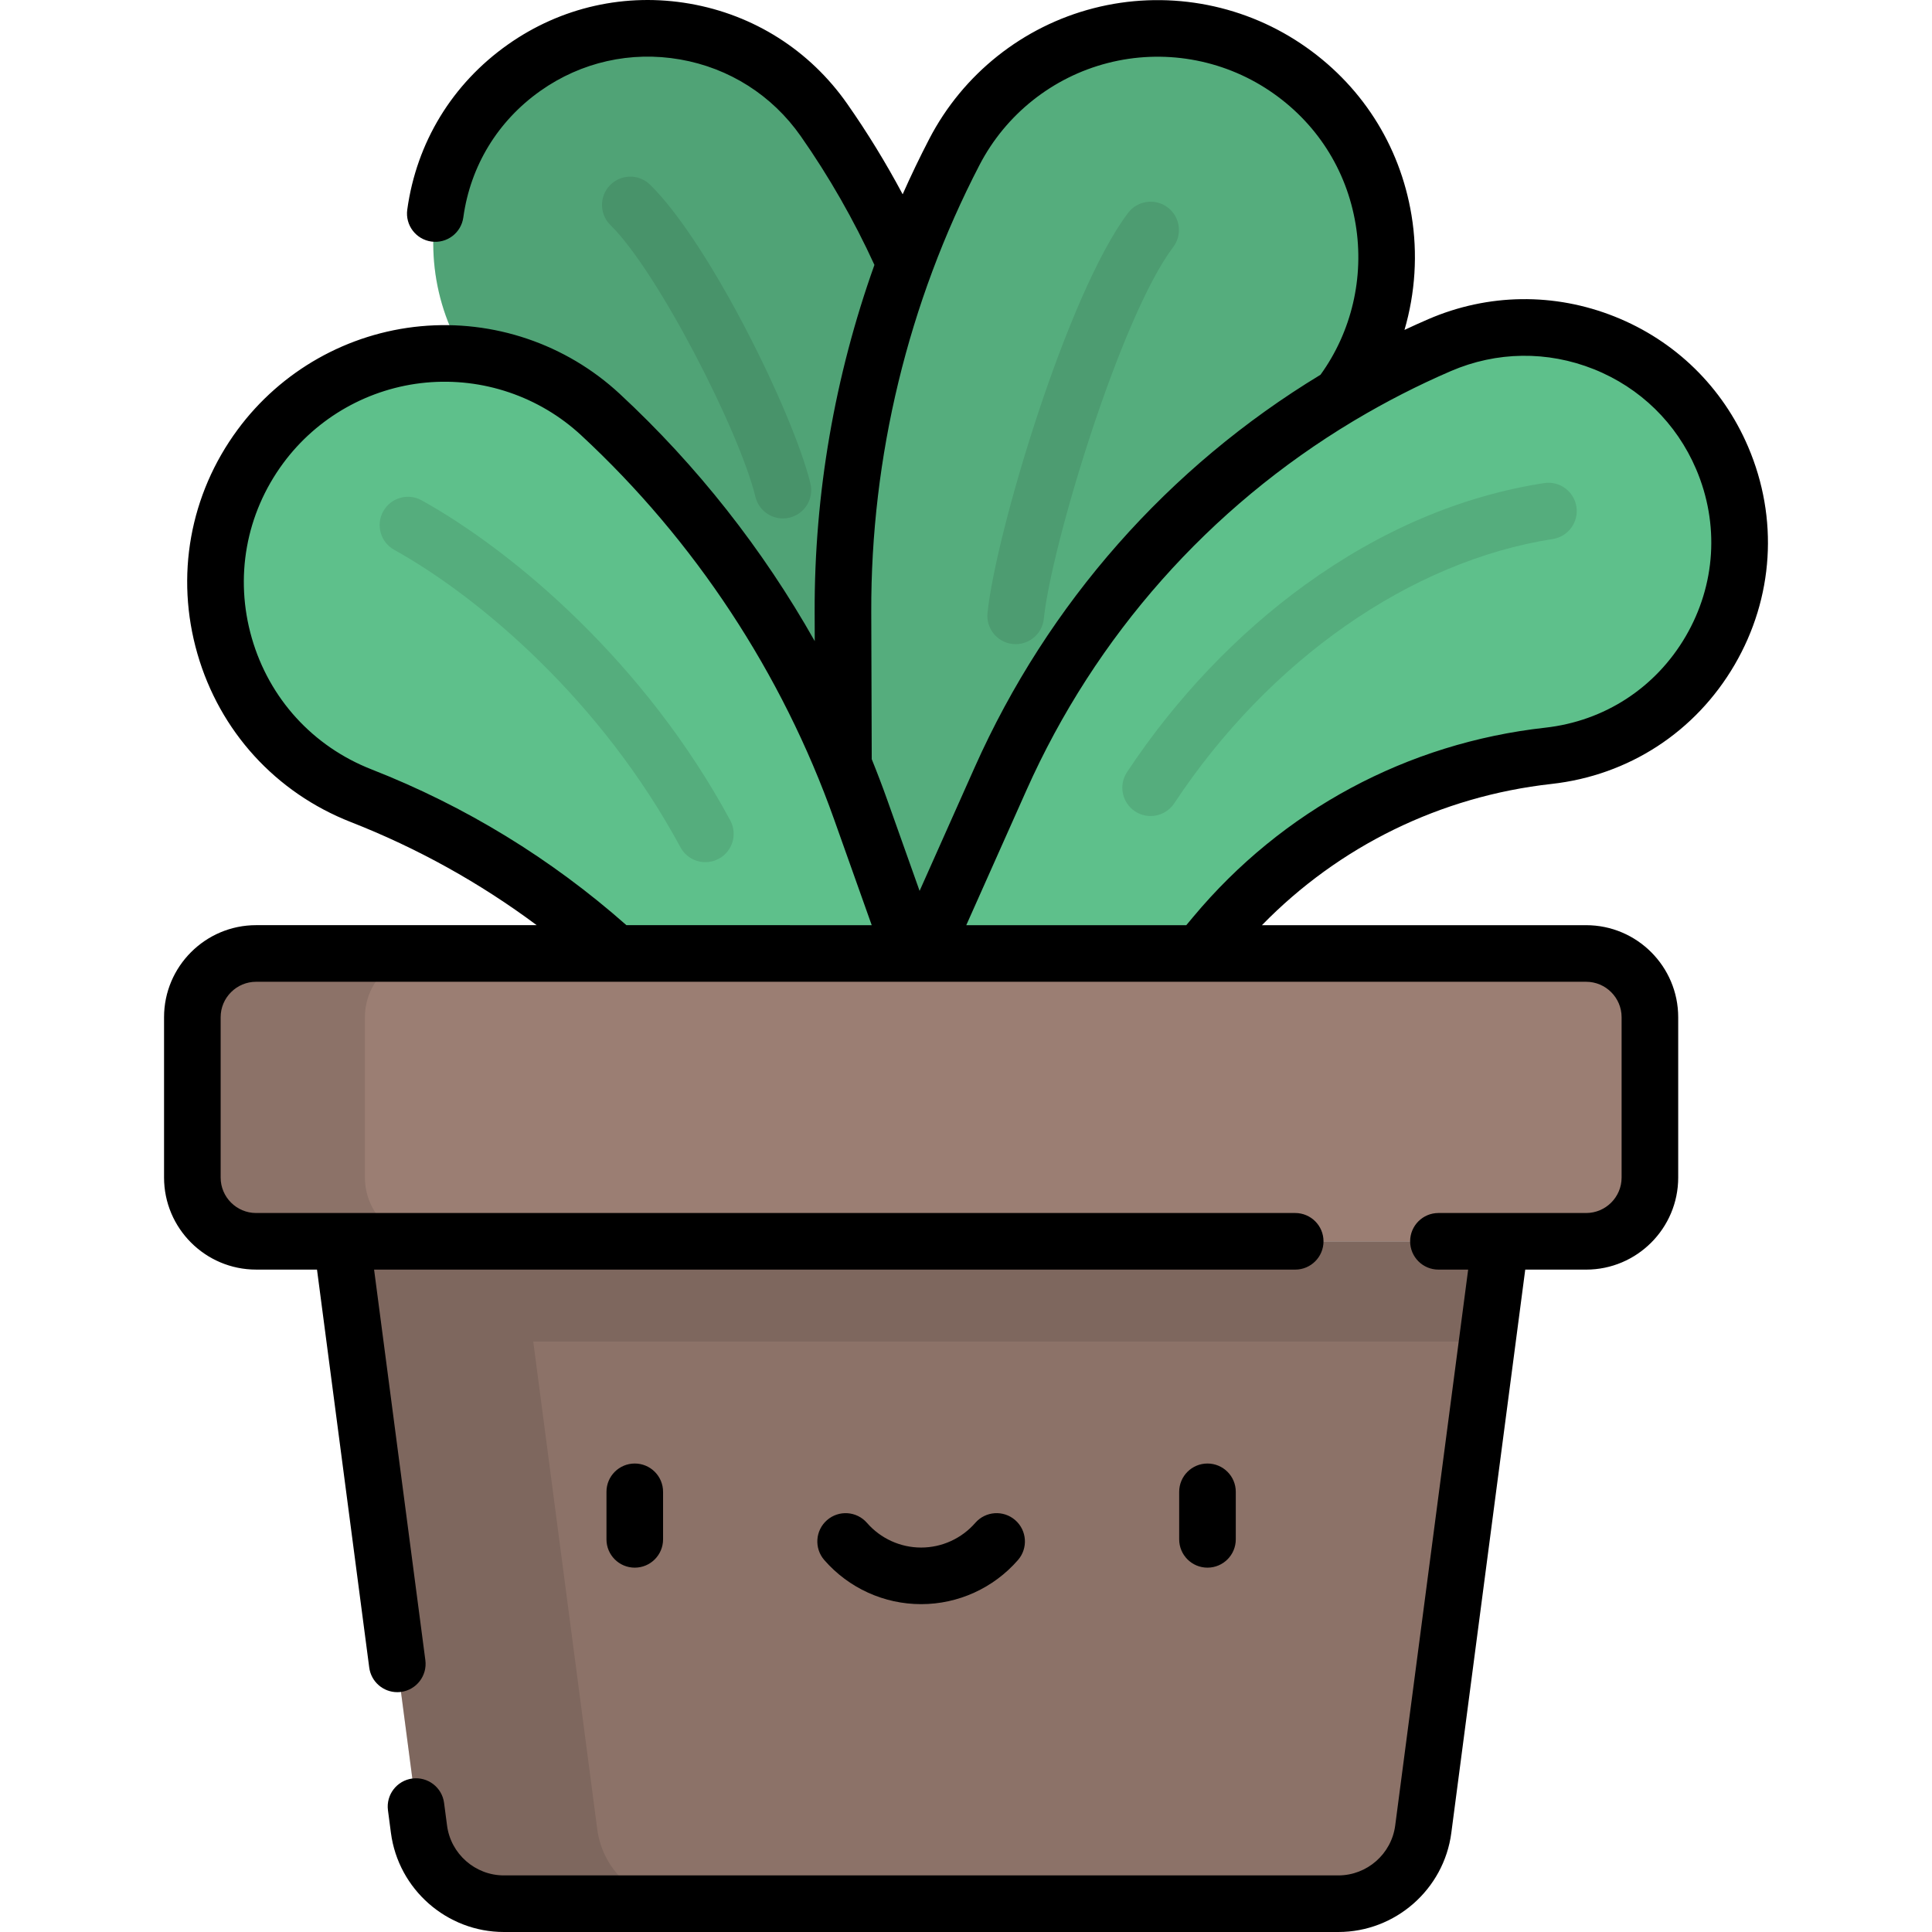 <?xml version="1.0" encoding="iso-8859-1"?>
<!-- Generator: Adobe Illustrator 19.0.0, SVG Export Plug-In . SVG Version: 6.00 Build 0)  -->
<svg version="1.1" id="Capa_1" xmlns="http://www.w3.org/2000/svg" xmlns:xlink="http://www.w3.org/1999/xlink" x="0px" y="0px"
	 viewBox="0 0 512.001 512.001" style="enable-background:new 0 0 512.001 512.001;" xml:space="preserve">
<path style="fill:#5EC08B;" d="M238.692,327.534l18.353-136.851c7.503-55.944-6.307-112.664-38.686-158.898l0,0
	C200.28,5.971,164.666-0.239,138.917,17.933l0,0c-31.177,22.002-32.298,67.848-2.234,91.348l0,0
	c27.331,21.364,45.344,52.467,50.271,86.805l18.13,126.348L238.692,327.534z"/>
<path style="opacity:0.15;enable-background:new    ;" d="M238.692,327.534l18.353-136.851
	c7.503-55.944-6.307-112.664-38.686-158.898l0,0C200.28,5.971,164.666-0.239,138.917,17.933l0,0
	c-31.177,22.002-32.298,67.848-2.234,91.348l0,0c27.331,21.364,45.344,52.467,50.271,86.805l18.13,126.348L238.692,327.534z"/>
<path style="fill:#5EC08B;" d="M223.988,346.508l-0.594-184.323c-0.137-42.423,9.993-84.249,29.525-121.908l0,0
	c16.665-32.13,57.567-42.627,87.644-22.493l0,0c33.184,22.213,36.244,69.868,6.174,96.144l0,0
	c-35.01,30.591-59.43,71.486-69.754,116.817l-24.413,107.18L223.988,346.508z"/>
<path style="opacity:0.1;enable-background:new    ;" d="M223.988,346.508l-0.594-184.323
	c-0.137-42.423,9.993-84.249,29.525-121.908l0,0c16.665-32.13,57.567-42.627,87.644-22.493l0,0
	c33.184,22.213,36.244,69.868,6.174,96.144l0,0c-35.01,30.591-59.43,71.486-69.754,116.817l-24.413,107.18L223.988,346.508z"/>
<g>
	<path style="fill:#5EC08B;" d="M289.844,388.274L228.1,214.599c-14.211-39.972-37.881-75.912-68.993-104.754l0,0
		C132.563,85.239,90.52,89.185,69.019,118.3l0,0c-23.722,32.123-10.496,78.006,26.687,92.572l0,0
		c43.289,16.958,80.094,47.192,105.135,86.365l59.204,92.62L289.844,388.274z"/>
	<path style="fill:#5EC08B;" d="M208.934,332.505l56.224-126.11c22.984-51.554,64.514-92.579,116.345-114.931l0,0
		c28.939-12.48,62.511,0.931,74.885,29.914l0,0c14.985,35.094-8.13,74.702-46.055,78.92l0,0
		c-34.477,3.834-66.136,20.851-88.357,47.489l-81.761,98.019L208.934,332.505z"/>
</g>
<path style="opacity:0.1;enable-background:new    ;" d="M304.921,216.258c-1.42,0-2.856-0.403-4.129-1.245
	c-3.456-2.284-4.404-6.936-2.12-10.393c12.876-19.476,29.232-36.666,47.3-49.714c19.971-14.422,41.243-23.467,63.229-26.884
	c4.096-0.631,7.927,2.167,8.563,6.259c0.636,4.094-2.166,7.927-6.259,8.564c-37.69,5.858-75.193,32.045-100.32,70.049
	C309.742,215.076,307.355,216.258,304.921,216.258z"/>
<path style="fill:#9B7E73;" d="M420.343,328.961H67.875c-9.335,0-16.902-7.567-16.902-16.902v-42.478
	c0-9.335,7.567-16.902,16.902-16.902h352.468c9.335,0,16.902,7.567,16.902,16.902v42.478
	C437.244,321.395,429.677,328.961,420.343,328.961z"/>
<path style="opacity:0.1;enable-background:new    ;" d="M96.708,312.06v-42.478c0-9.335,7.567-16.902,16.902-16.902H67.875
	c-9.335,0-16.902,7.567-16.902,16.902v42.478c0,9.335,7.567,16.902,16.902,16.902h45.735
	C104.275,328.961,96.708,321.395,96.708,312.06z"/>
<path style="fill:#9B7E73;" d="M397.628,328.961H90.59l20.448,155.798c1.482,11.295,11.109,19.741,22.501,19.741h221.14
	c11.392,0,21.019-8.446,22.501-19.741L397.628,328.961z"/>
<path style="opacity:0.1;enable-background:new    ;" d="M397.628,328.961H90.59l20.448,155.798
	c1.482,11.295,11.109,19.741,22.501,19.741h221.14c11.392,0,21.019-8.446,22.501-19.741L397.628,328.961z"/>
<path style="opacity:0.1;enable-background:new    ;" d="M397.628,328.961H90.59l20.448,155.798
	c1.483,11.295,11.109,19.741,22.501,19.741h47.239c-11.392,0-21.019-8.446-22.501-19.741l-16.962-129.236h252.826L397.628,328.961z"
	/>
<path style="opacity:0.1;enable-background:new    ;" d="M186.936,228.483c-2.669,0-5.252-1.427-6.608-3.94
	c-20.801-38.567-52.828-66.012-75.864-78.836c-3.619-2.015-4.92-6.581-2.905-10.2c2.014-3.619,6.581-4.922,10.201-2.905
	c24.886,13.854,59.437,43.411,81.77,84.82c1.966,3.646,0.605,8.195-3.041,10.162C189.357,228.194,188.137,228.483,186.936,228.483z"
	/>
<path style="opacity:0.1;enable-background:new    ;" d="M269.17,170.709c-0.256,0-0.514-0.014-0.774-0.04
	c-4.121-0.423-7.118-4.105-6.696-8.227c2.162-21.07,21.172-84.766,37.248-106.014c2.499-3.303,7.203-3.954,10.506-1.456
	c3.303,2.499,3.956,7.203,1.456,10.507c-13.933,18.416-32.304,79.157-34.288,98.494C276.226,167.834,272.968,170.709,269.17,170.709
	z"/>
<path style="opacity:0.1;enable-background:new    ;" d="M207.476,137.395c-3.38,0-6.449-2.302-7.282-5.732
	c-4.227-17.407-25.943-59.795-38.405-71.994c-2.96-2.897-3.01-7.646-0.113-10.606c2.898-2.959,7.646-3.009,10.606-0.112
	c15.738,15.407,37.986,60.632,42.488,79.174c0.978,4.025-1.493,8.08-5.519,9.058C208.657,137.326,208.062,137.395,207.476,137.395z"
	/>
<path d="M463.286,118.433c-6.774-15.865-19.327-28.126-35.346-34.525c-16.021-6.4-33.567-6.163-49.407,0.67
	c-2.129,0.918-4.235,1.877-6.329,2.855c2.854-9.766,3.549-20.176,1.859-30.414c-3.093-18.73-13.509-34.878-29.327-45.467
	c-16.107-10.783-36.114-14.204-54.889-9.385c-18.775,4.818-34.661,17.45-43.585,34.656c-2.498,4.816-4.848,9.707-7.047,14.663
	c-4.425-8.307-9.346-16.339-14.715-24.004c-9.895-14.13-24.704-23.543-41.699-26.507c-16.993-2.962-34.114,0.883-48.209,10.83
	c-14.741,10.402-24.21,25.942-26.664,43.759c-0.565,4.104,2.303,7.888,6.406,8.453c4.107,0.567,7.889-2.303,8.453-6.406
	c1.881-13.655,9.145-25.569,20.454-33.55c10.813-7.632,23.948-10.58,36.983-8.309c13.038,2.273,24.398,9.496,31.99,20.337
	c7.493,10.698,14.042,22.166,19.52,34.115c-10.519,29.45-15.941,60.704-15.84,92.006l0.025,7.7
	c-13.732-24.333-31.2-46.549-51.714-65.565c-14.215-13.178-33.436-19.697-52.735-17.886C92.171,88.269,74.5,98.25,62.985,113.842
	c-12.705,17.203-16.594,38.854-10.67,59.403c5.924,20.549,20.742,36.807,40.654,44.607c17.651,6.914,34.146,16.078,49.258,27.325
	H67.875c-13.455,0-24.401,10.947-24.401,24.401v42.478c0,13.455,10.947,24.4,24.401,24.4H84.01l13.842,105.462
	c0.496,3.776,3.719,6.525,7.427,6.525c0.325,0,0.654-0.021,0.985-0.064c4.107-0.539,6.999-4.306,6.46-8.412L99.138,336.461h244.107
	c4.142,0,7.5-3.358,7.5-7.5c0-4.143-3.358-7.5-7.5-7.5H67.875c-5.184,0-9.402-4.218-9.402-9.401v-42.478
	c0-5.185,4.218-9.402,9.402-9.402h173.739c0.009,0,0.017,0.002,0.025,0.002c0.015,0,0.031-0.002,0.046-0.002h2.794
	c0.013,0,0.025,0.002,0.038,0.002c0.009,0,0.018-0.002,0.027-0.002h175.798c5.184,0,9.402,4.218,9.402,9.402v42.478
	c0,5.184-4.218,9.401-9.402,9.401h-39.14c-4.142,0-7.5,3.357-7.5,7.5c0,4.142,3.358,7.5,7.5,7.5h7.878l-19.336,147.324
	c-0.989,7.534-7.466,13.217-15.065,13.217h-221.14c-7.6,0-14.076-5.683-15.066-13.217l-0.787-5.998
	c-0.539-4.108-4.308-6.991-8.412-6.461c-4.107,0.539-7,4.306-6.46,8.412l0.787,5.998c1.965,14.974,14.835,26.265,29.937,26.265
	h221.14c15.102,0,27.972-11.292,29.937-26.265l19.592-149.275h16.136c13.455,0,24.401-10.946,24.401-24.4v-42.478
	c0-13.455-10.947-24.401-24.401-24.401h-85.913c20.451-20.971,47.344-34.16,76.732-37.428c20.458-2.275,38.142-13.777,48.518-31.555
	C470.054,158.418,471.369,137.365,463.286,118.433z M166.007,245.18c-20.008-17.666-42.718-31.559-67.566-41.292
	c-15.533-6.085-27.091-18.768-31.711-34.796c-4.621-16.029-1.587-32.918,8.323-46.338c8.982-12.162,22.766-19.948,37.82-21.361
	c15.054-1.411,30.047,3.672,41.137,13.951c30.1,27.903,53.277,63.094,67.024,101.767l9.98,28.069H166.007z M243.704,236.098
	l-8.537-24.012c-1.302-3.663-2.688-7.294-4.147-10.895l-0.126-39.03c-0.132-41.044,9.786-81.997,28.683-118.431
	c6.961-13.422,19.353-23.275,33.998-27.033c14.645-3.762,30.25-1.092,42.816,7.32c12.338,8.26,20.461,20.849,22.872,35.446
	c2.319,14.041-1.085,28.477-9.32,39.855c-40.251,24.395-72.219,60.47-91.637,104.024L243.704,236.098z M446.724,168.637
	c-7.959,13.639-21.525,22.462-37.22,24.207c-36.581,4.068-69.71,21.874-93.287,50.139l-1.833,2.197h-58.308l15.931-35.731
	c18.301-41.048,48.523-74.989,86.576-97.816c0.214-0.113,0.423-0.237,0.627-0.372c8.086-4.813,16.514-9.138,25.262-12.911
	c12.152-5.24,25.612-5.422,37.902-0.514c12.29,4.909,21.918,14.315,27.115,26.486C455.692,138.847,454.684,154.997,446.724,168.637z
	 M244.109,425.118c9.836,0,19.189-4.26,25.661-11.688c2.721-3.123,2.396-7.86-0.727-10.582c-3.123-2.721-7.86-2.395-10.582,0.727
	c-3.624,4.158-8.855,6.543-14.354,6.543c-5.499,0-10.73-2.385-14.353-6.542c-2.722-3.124-7.458-3.448-10.582-0.728
	c-3.123,2.721-3.448,7.458-0.728,10.581C224.919,420.859,234.273,425.118,244.109,425.118z M327.496,407.946v-12.598
	c0-4.143-3.358-7.5-7.5-7.5s-7.5,3.357-7.5,7.5v12.598c0,4.143,3.358,7.5,7.5,7.5S327.496,412.088,327.496,407.946z
	 M175.721,407.946v-12.598c0-4.143-3.358-7.5-7.5-7.5s-7.5,3.357-7.5,7.5v12.598c0,4.143,3.358,7.5,7.5,7.5
	S175.721,412.088,175.721,407.946z"/>
<g>
</g>
<g>
</g>
<g>
</g>
<g>
</g>
<g>
</g>
<g>
</g>
<g>
</g>
<g>
</g>
<g>
</g>
<g>
</g>
<g>
</g>
<g>
</g>
<g>
</g>
<g>
</g>
<g>
</g>
</svg>
